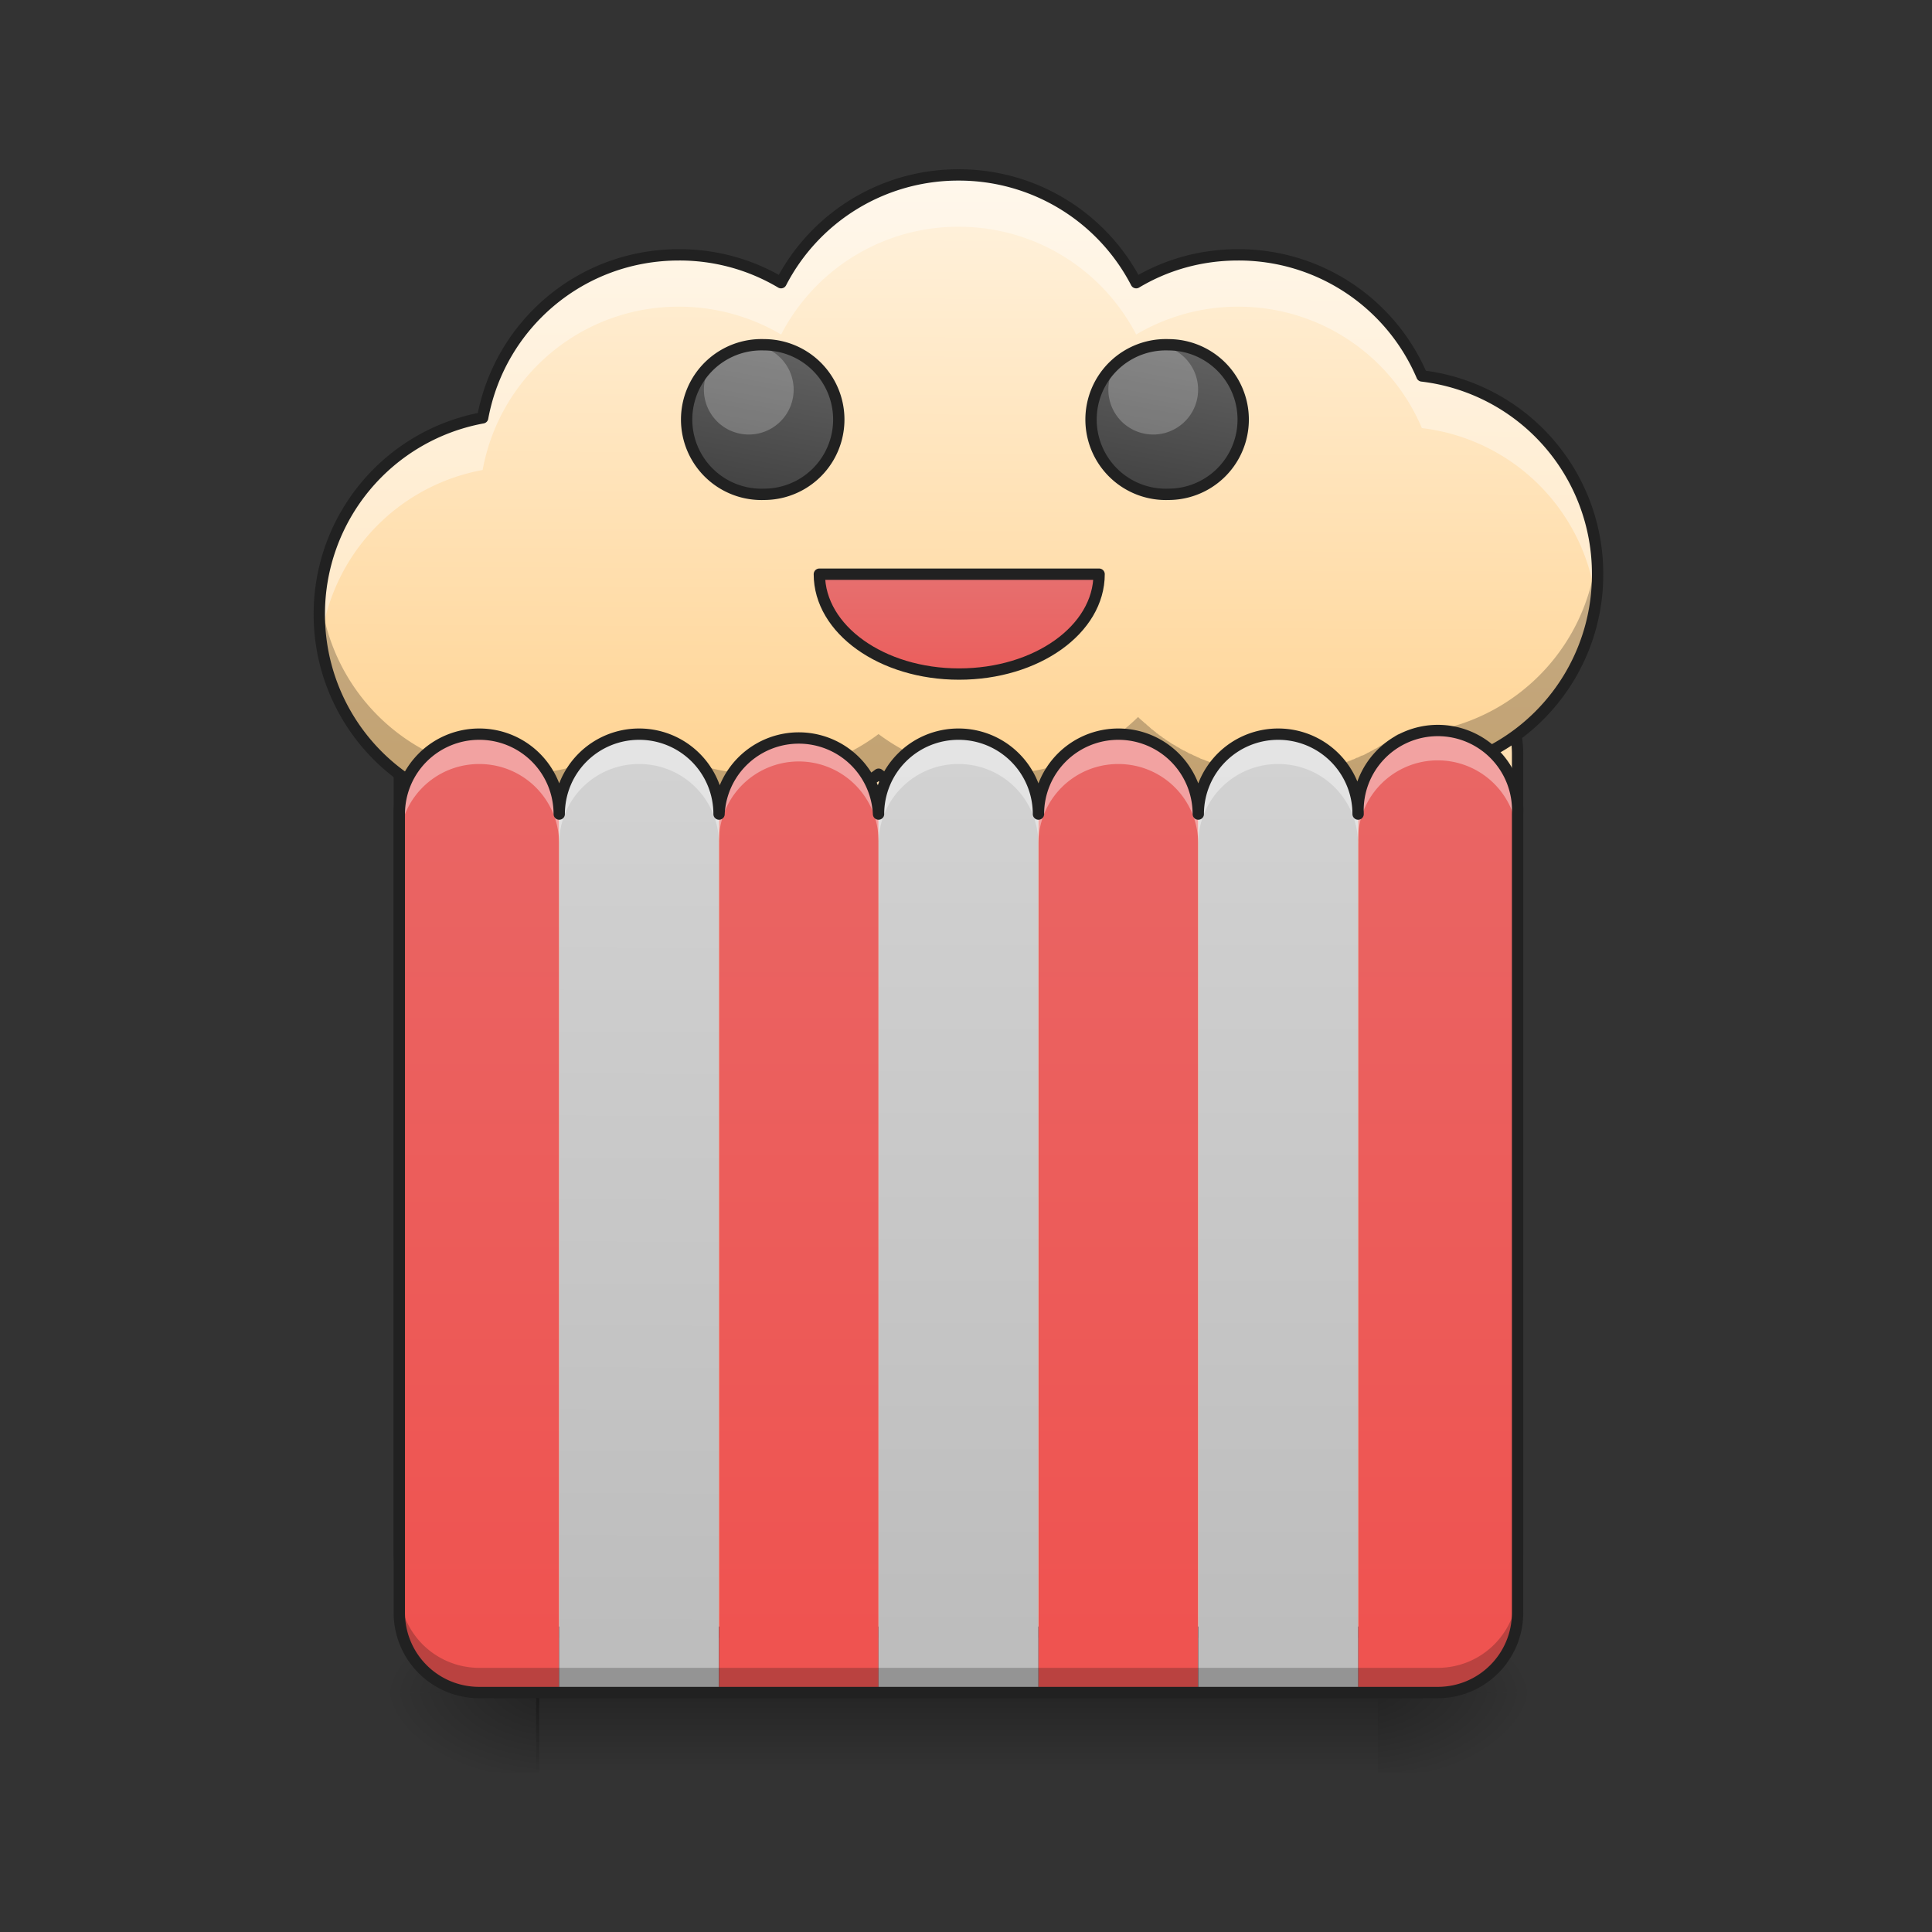 <svg xmlns="http://www.w3.org/2000/svg" width="22pt" height="22pt" viewBox="0 0 22 22"><rect x="0" y="0" width="22" height="22" fill="#333333" stroke="none"/><defs><linearGradient id="a" gradientUnits="userSpaceOnUse" x1="254" y1="233.5" x2="254" y2="254.667" gradientTransform="matrix(.028 0 0 .043 3.839 9.24)"><stop offset="0" stop-opacity=".275"/><stop offset="1" stop-opacity="0"/></linearGradient><radialGradient id="b" gradientUnits="userSpaceOnUse" cx="450.909" cy="189.579" fx="450.909" fy="189.579" r="21.167" gradientTransform="matrix(0 -.054 -.097 0 33.793 43.722)"><stop offset="0" stop-opacity=".314"/><stop offset=".222" stop-opacity=".275"/><stop offset="1" stop-opacity="0"/></radialGradient><radialGradient id="c" gradientUnits="userSpaceOnUse" cx="450.909" cy="189.579" fx="450.909" fy="189.579" r="21.167" gradientTransform="matrix(0 .054 .097 0 -11.963 -5.175)"><stop offset="0" stop-opacity=".314"/><stop offset=".222" stop-opacity=".275"/><stop offset="1" stop-opacity="0"/></radialGradient><radialGradient id="d" gradientUnits="userSpaceOnUse" cx="450.909" cy="189.579" fx="450.909" fy="189.579" r="21.167" gradientTransform="matrix(0 -.054 .097 0 -11.963 43.722)"><stop offset="0" stop-opacity=".314"/><stop offset=".222" stop-opacity=".275"/><stop offset="1" stop-opacity="0"/></radialGradient><radialGradient id="e" gradientUnits="userSpaceOnUse" cx="450.909" cy="189.579" fx="450.909" fy="189.579" r="21.167" gradientTransform="matrix(0 .054 -.097 0 33.793 -5.175)"><stop offset="0" stop-opacity=".314"/><stop offset=".222" stop-opacity=".275"/><stop offset="1" stop-opacity="0"/></radialGradient><linearGradient id="f" gradientUnits="userSpaceOnUse" x1="960" y1="1695.118" x2="960" y2="175.118" gradientTransform="rotate(.24) scale(.011)"><stop offset="0" stop-color="#ffa726"/><stop offset="1" stop-color="#fff3e0"/></linearGradient><linearGradient id="g" gradientUnits="userSpaceOnUse" x1="640" y1="1695.118" x2="640" y2="175.118" gradientTransform="matrix(.011 0 0 .011 -1.82 0)"><stop offset="0" stop-color="#ef5350"/><stop offset="1" stop-color="#e57373"/></linearGradient><linearGradient id="h" gradientUnits="userSpaceOnUse" x1="640" y1="1695.118" x2="640" y2="175.118" gradientTransform="matrix(.011 0 0 .011 9.096 0)"><stop offset="0" stop-color="#ef5350"/><stop offset="1" stop-color="#e57373"/></linearGradient><linearGradient id="i" gradientUnits="userSpaceOnUse" x1="640" y1="1695.118" x2="640" y2="175.118" gradientTransform="rotate(.24) scale(.011)"><stop offset="0" stop-color="#bdbdbd"/><stop offset="1" stop-color="#e0e0e0"/></linearGradient><linearGradient id="j" gradientUnits="userSpaceOnUse" x1="640" y1="1695.118" x2="640" y2="175.118" gradientTransform="matrix(.011 0 0 .011 1.82 0)"><stop offset="0" stop-color="#ef5350"/><stop offset="1" stop-color="#e57373"/></linearGradient><linearGradient id="k" gradientUnits="userSpaceOnUse" x1="640" y1="1695.118" x2="640" y2="175.118" gradientTransform="matrix(.011 0 0 .011 5.458 0)"><stop offset="0" stop-color="#ef5350"/><stop offset="1" stop-color="#e57373"/></linearGradient><linearGradient id="l" gradientUnits="userSpaceOnUse" x1="640" y1="1695.118" x2="640" y2="175.118" gradientTransform="matrix(.011 0 0 .011 3.638 0)"><stop offset="0" stop-color="#bdbdbd"/><stop offset="1" stop-color="#e0e0e0"/></linearGradient><linearGradient id="m" gradientUnits="userSpaceOnUse" x1="640" y1="1695.118" x2="640" y2="175.118" gradientTransform="matrix(.011 0 0 .011 7.277 0)"><stop offset="0" stop-color="#bdbdbd"/><stop offset="1" stop-color="#e0e0e0"/></linearGradient><linearGradient id="n" gradientUnits="userSpaceOnUse" x1="296.333" y1="87.979" x2="291.042" y2="56.229" gradientTransform="matrix(-.05 0 0 .054 23.326 .904)"><stop offset="0" stop-color="#424242"/><stop offset="1" stop-color="#616161"/></linearGradient><linearGradient id="o" gradientUnits="userSpaceOnUse" x1="296.333" y1="87.979" x2="291.042" y2="56.229" gradientTransform="matrix(-.05 0 0 .054 27.93 .904)"><stop offset="0" stop-color="#424242"/><stop offset="1" stop-color="#616161"/></linearGradient><linearGradient id="p" gradientUnits="userSpaceOnUse" x1="960" y1="775.118" x2="960" y2="595.118" gradientTransform="matrix(.265 0 0 .265 0 -225.583)"><stop offset="0" stop-color="#ef5350"/><stop offset="1" stop-color="#e57373"/></linearGradient></defs><path d="M6.105 19.273h9.586v.91H6.105zm0 0" fill="url(#a)"/><path d="M15.691 19.273h1.817v-.91H15.69zm0 0" fill="url(#b)"/><path d="M6.14 19.273H4.32v.91h1.82zm0 0" fill="url(#c)"/><path d="M6.14 19.273H4.32v-.91h1.82zm0 0" fill="url(#d)"/><path d="M15.691 19.273h1.817v.91H15.69zm0 0" fill="url(#e)"/><path d="M5.457 7.672a.906.906 0 0 0-.89.726c-.004.012-.004.028-.008.043a.854.854 0 0 0-.012.141v9.094c0 .504.406.91.91.91h10.914c.504 0 .91-.406.91-.91V8.582c0-.047-.004-.094-.008-.14a.797.797 0 0 0-.082-.254.486.486 0 0 0-.039-.079.914.914 0 0 0-.687-.433c-.031-.004-.063-.004-.094-.004h-.023c-.016 0-.032 0-.047.004a.913.913 0 0 0-.707.434c-.016.023-.028.05-.043.077a.956.956 0 0 0-.07.211c-.004.012-.004.028-.008.043a1.18 1.18 0 0 0-.008.118v.02a.91.91 0 0 0-1.82.003.909.909 0 0 0-.91-.91.909.909 0 0 0-.91.91.909.909 0 0 0-.91-.91.909.909 0 0 0-.911.91.909.909 0 0 0-1.816 0 .909.909 0 0 0-.91-.91.909.909 0 0 0-.91.91.909.909 0 0 0-.911-.91zm0 0" fill="#ffe0b2" stroke-width=".129" stroke-linecap="round" stroke-linejoin="round" stroke="#212121"/><path d="M10.914 1.992a2.27 2.27 0 0 0-2.02 1.227 2.26 2.26 0 0 0-1.164-.317c-1.117 0-2.039.797-2.234 1.856a2.27 2.27 0 0 0-1.86 2.234A2.272 2.272 0 0 0 5.915 9.27a2.26 2.26 0 0 0 1.363-.454 2.26 2.26 0 0 0 1.364.454 2.26 2.26 0 0 0 1.363-.454 2.27 2.27 0 0 0 1.367.454c.621 0 1.18-.25 1.59-.649l.039.035v.004c.016.012.027.024.04.031 0 .004 0 .004.003.004.012.012.023.024.039.035.012.012.027.02.04.032 0 0 0 .004.003.004.012.007.027.02.04.03.015.013.026.024.042.032.016.012.027.024.043.031h.004c.012.012.027.02.043.032.015.011.027.02.043.027 0 .004.004.004.004.004l.043.023c0 .004.004.004.004.004l.043.024c0 .004.004.004.004.004.015.007.027.015.042.023l.004.004.043.023h.004l.047.024h.004a.38.38 0 0 0 .043.02c.004.003.008.003.008.003l.043.02c.004 0 .008.004.011.004l.04.015c.003.004.007.004.011.004l.04.016c.003 0 .007.004.011.004.016.004.027.011.04.015.007 0 .01 0 .015.004l.039.012c.004 0 .008.004.012.004a.641.641 0 0 0 .043.012c.003 0 .007.004.011.004a.491.491 0 0 1 .04.011c.007 0 .011 0 .019.004.012 0 .023.004.035.008.008 0 .012.004.02.004.011.004.023.004.035.008.007 0 .011.004.02.004.01 0 .023.003.034.007h.02c.012.004.023.008.039.008h.012c.015.004.027.008.043.008.007 0 .011 0 .02.004.01 0 .023 0 .038.004h.02c.011 0 .023.004.035.004h.023c.012 0 .024.004.036.004h.059c.019 0 .038.004.058.004.015 0 .035-.004.054-.004H14.684c.011-.004.02-.004.03-.004h.02c.016-.004.028-.004.04-.004.003 0 .011 0 .015-.004.02 0 .035 0 .05-.004.009 0 .013 0 .016-.004.012 0 .028 0 .04-.004.003 0 .011 0 .02-.004.01 0 .019-.004.03-.004.008 0 .016-.004.02-.004.012 0 .023-.003.035-.007.004 0 .012 0 .02-.004.015 0 .03-.004.046-.008.004 0 .008-.004.012-.004.012-.004.027-.004.04-.008.007-.004.015-.004.023-.008.007 0 .015-.004.023-.007.008 0 .02-.004.027-.004a.056.056 0 0 1 .024-.008c.008-.004.015-.008.023-.008l.032-.012c.003 0 .011-.004.015-.004h.004c.012-.003.027-.011.043-.015l.023-.012a.056.056 0 0 0 .024-.008c.008-.004.016-.004.027-.008a.03.03 0 0 1 .02-.007l.023-.012.024-.012c.007-.004.015-.004.023-.008l.024-.011.046-.024a.03.03 0 0 0 .016-.008c.008-.003.02-.007.027-.015A.03.03 0 0 0 15.625 9l.027-.012c.004-.004.012-.008.016-.011a.063.063 0 0 0 .027-.016.03.03 0 0 0 .016-.008c.02-.012.035-.02.05-.031.005-.004.009-.004.012-.008.012-.004.02-.012.028-.016l.015-.011c.008-.004.016-.012.024-.016l.02-.012c.007-.007.015-.011.023-.015l.012-.012c.011-.008.02-.012.027-.02a2.267 2.267 0 0 0 2.27-2.273 2.267 2.267 0 0 0-2-2.258 2.268 2.268 0 0 0-2.094-1.379c-.426 0-.82.114-1.16.317a2.272 2.272 0 0 0-2.024-1.227zm0 0" fill="url(#f)"/><path d="M18.18 6.313a2.27 2.27 0 0 1-2.258 2.046c-.008.004-.016.012-.027.016l-.012.012a.082.082 0 0 1-.024.015c-.007.008-.011.012-.02.016a.082.082 0 0 0-.023.016l-.015.011-.028.016c-.003 0-.007.004-.011.008-.016.008-.032.02-.051.027l-.016.012c-.008.004-.015.012-.027.015-.004.004-.012.004-.016.008l-.027.016c-.004.004-.012.004-.016.008l-.027.015a.03.03 0 0 0-.016.008l-.046.024c-.008 0-.016.003-.024.007l-.023.012a.056.056 0 0 1-.024.008l-.023.012c-.008.004-.016.007-.02.007l-.027.012c-.008.004-.016.004-.024.008-.007.004-.015.008-.023.008-.016.008-.031.011-.043.015h-.004c-.004.004-.012.004-.015.008-.012.004-.02.008-.032.008a.056.056 0 0 1-.023.008c-.008.004-.016.008-.024.008-.007.004-.02.004-.027.007-.008.004-.016.004-.023.008-.008 0-.016.004-.024.004l-.039.012h-.012l-.046.012c-.008 0-.016.004-.02.004-.012.003-.023.003-.035.007-.004 0-.012 0-.02.004-.011 0-.02 0-.03.004-.009 0-.017 0-.02.004-.012 0-.028.004-.04.004-.003 0-.007 0-.015.004-.016 0-.031.004-.05.004h-.017c-.011.004-.023.004-.039.004-.004 0-.011.004-.02.004h-.054c-.012.004-.023.004-.035.004h-.168c-.004 0-.012-.004-.02-.004h-.035c-.007 0-.015 0-.023-.004h-.035c-.008 0-.016-.004-.02-.004-.015 0-.027 0-.039-.004h-.02c-.015-.004-.027-.004-.042-.008h-.012c-.016-.004-.027-.004-.04-.008-.007 0-.01 0-.019-.004a.114.114 0 0 1-.035-.007h-.02a.114.114 0 0 0-.034-.008c-.008-.004-.012-.004-.02-.004l-.035-.012c-.008 0-.012 0-.02-.004a.116.116 0 0 0-.039-.008c-.004-.004-.008-.004-.011-.004-.016-.003-.032-.011-.043-.015h-.012l-.04-.016c-.003 0-.007 0-.015-.004-.012-.004-.023-.008-.039-.011-.004-.004-.008-.004-.012-.004-.011-.008-.027-.012-.039-.016-.004-.004-.008-.004-.011-.004-.012-.008-.028-.012-.04-.015-.003-.004-.007-.004-.011-.004-.016-.008-.028-.016-.043-.02 0 0-.004-.004-.008-.004-.012-.008-.027-.012-.043-.02l-.004-.003c-.015-.008-.031-.012-.047-.02 0 0 0-.004-.004-.004l-.043-.023h-.004l-.043-.024-.003-.003-.043-.024-.004-.004-.043-.023c0-.004-.004-.004-.004-.004-.016-.008-.027-.02-.043-.027-.016-.012-.031-.02-.043-.032h-.004c-.016-.011-.027-.023-.043-.031-.016-.012-.027-.023-.043-.031V8.34a.274.274 0 0 1-.039-.031h-.004l-.039-.036c-.016-.011-.027-.023-.039-.035h-.004A.352.352 0 0 0 13 8.203c-.012-.012-.027-.023-.04-.039-.41.402-.968.649-1.589.649a2.27 2.27 0 0 1-1.367-.454 2.26 2.26 0 0 1-1.363.454 2.26 2.26 0 0 1-1.364-.454 2.26 2.26 0 0 1-1.363.454 2.27 2.27 0 0 1-2.266-2.047A2.272 2.272 0 0 0 5.914 9.27a2.26 2.26 0 0 0 1.363-.454 2.26 2.26 0 0 0 1.364.454 2.26 2.26 0 0 0 1.363-.454 2.27 2.27 0 0 0 1.367.454c.621 0 1.18-.25 1.59-.649l.039.035v.004c.016.012.027.024.04.031 0 .004 0 .004.003.004.012.012.023.024.039.035.012.012.027.02.04.032 0 0 0 .004.003.004.012.007.027.02.04.03.015.013.026.024.042.032.016.012.027.024.043.031h.004c.012.012.027.02.043.032.015.011.027.02.043.027 0 .004.004.004.004.004l.043.023c0 .004.004.004.004.004l.043.024c0 .004.004.004.004.004.015.007.027.015.042.023l.004.004.043.023h.004l.047.024h.004a.38.38 0 0 0 .043.02c.004.003.008.003.008.003l.043.02c.004 0 .008.004.011.004l.04.015c.003.004.007.004.011.004l.04.016c.003 0 .007.004.011.004.016.004.027.011.04.015.007 0 .01 0 .015.004l.039.012c.004 0 .008.004.012.004a.641.641 0 0 0 .043.012c.003 0 .007.004.011.004a.491.491 0 0 1 .04.011c.007 0 .011 0 .019.004.012 0 .023.004.035.008.008 0 .012.004.02.004.011.004.023.004.035.008.007 0 .011.004.02.004.01 0 .023.003.034.007h.02c.012.004.023.008.039.008h.012c.015.004.027.008.043.008.007 0 .011 0 .02.004.01 0 .023 0 .038.004h.02c.011 0 .023.004.035.004h.023c.012 0 .024.004.036.004h.059c.019 0 .038.004.058.004.015 0 .035-.004.054-.004H14.684c.011-.004.02-.004.03-.004h.02c.016-.004.028-.004.04-.004.003 0 .011 0 .015-.004.02 0 .035 0 .05-.004.009 0 .013 0 .016-.004.012 0 .028 0 .04-.004.003 0 .011 0 .02-.004.01 0 .019-.004.03-.004.008 0 .016-.004.02-.004.012 0 .023-.003.035-.007.004 0 .012 0 .02-.004.015 0 .03-.004.046-.008.004 0 .008-.004.012-.004.012-.004.027-.004.04-.008.007-.004.015-.004.023-.008.007 0 .015-.004.023-.007.008 0 .02-.004.027-.004a.056.056 0 0 1 .024-.008c.008-.004.015-.008.023-.008l.032-.012c.003 0 .011-.004.015-.004h.004c.012-.003.027-.011.043-.015l.023-.012a.056.056 0 0 0 .024-.008c.008-.004.016-.004.027-.008a.03.03 0 0 1 .02-.007l.023-.012.024-.012c.007-.004.015-.004.023-.008l.024-.011.046-.024a.03.03 0 0 0 .016-.008c.008-.003.02-.007.027-.015A.03.03 0 0 0 15.625 9l.027-.012c.004-.004.012-.008.016-.011a.063.063 0 0 0 .027-.016.03.03 0 0 0 .016-.008c.02-.012.035-.02.05-.031.005-.004.009-.004.012-.008.012-.004.02-.012.028-.016l.015-.011c.008-.004.016-.012.024-.016l.02-.012c.007-.007.015-.011.023-.015l.012-.012c.011-.008.02-.012.027-.02a2.267 2.267 0 0 0 2.258-2.5zm0 0" fill-opacity=".235"/><path d="M10.914 1.992a2.27 2.27 0 0 0-2.02 1.227 2.26 2.26 0 0 0-1.164-.317c-1.117 0-2.039.797-2.234 1.856a2.27 2.27 0 0 0-1.84 2.531 2.268 2.268 0 0 1 1.84-1.937 2.266 2.266 0 0 1 2.234-1.86c.426 0 .825.117 1.165.317a2.27 2.27 0 0 1 2.02-1.227c.882 0 1.644.496 2.023 1.227.34-.2.734-.317 1.16-.317.941 0 1.75.567 2.093 1.383a2.264 2.264 0 0 1 1.98 1.96 2.267 2.267 0 0 0-1.98-2.555 2.268 2.268 0 0 0-2.093-1.378c-.426 0-.82.114-1.16.317a2.272 2.272 0 0 0-2.024-1.227zm0 0" fill="#fff" fill-opacity=".392"/><path d="M10.914 1.992a2.27 2.27 0 0 0-2.02 1.227 2.26 2.26 0 0 0-1.164-.317c-1.117 0-2.039.797-2.234 1.856a2.27 2.27 0 0 0-1.86 2.234A2.272 2.272 0 0 0 5.915 9.27a2.26 2.26 0 0 0 1.363-.454 2.26 2.26 0 0 0 1.364.454 2.26 2.26 0 0 0 1.363-.454 2.27 2.27 0 0 0 1.367.454c.621 0 1.18-.25 1.59-.649l.039.035v.004c.016.012.027.024.04.031a.352.352 0 0 0 .043.04c.01.011.026.019.038.03 0 0 0 .005.004.005.012.007.027.02.04.03.015.013.026.024.042.032.016.012.027.024.043.031h.004c.012.012.027.02.043.032.015.011.027.02.043.027 0 .004.004.004.004.004l.043.023c0 .004.004.004.004.004l.043.024c0 .004.003.004.003.004.016.007.028.015.043.023l.004.004.043.023h.004l.047.024h.004l.043.02a.012.012 0 0 0 .008.003l.043.02c.004 0 .008.004.011.004l.04.015c.003.004.007.004.011.004l.04.016c.003 0 .007.004.011.004.016.004.027.011.04.015.007 0 .01 0 .015.004l.039.012c.004 0 .008.004.012.004a.64.64 0 0 0 .042.012l.012.003a.492.492 0 0 1 .04.012c.007 0 .011 0 .019.004.012 0 .023.004.035.008.008 0 .012.004.02.004.011.004.023.004.035.008.007 0 .011.004.02.004.01 0 .023.003.034.007h.02a.116.116 0 0 0 .039.008h.012c.015.004.027.008.043.008.007 0 .011 0 .02.004.01 0 .023 0 .038.004h.02c.011 0 .023.004.035.004h.023c.012 0 .024.004.035.004h.06c.019 0 .038.004.058.004.015 0 .035-.004.054-.004H14.684c.011-.004.02-.004.03-.004h.02c.016-.004.028-.004.04-.004.003 0 .011 0 .015-.004.02 0 .035 0 .05-.004.009 0 .013 0 .016-.004.012 0 .028 0 .04-.004.003 0 .011 0 .02-.004.01 0 .019-.004.03-.004.008 0 .016-.004.02-.004.012 0 .023-.003.035-.007.004 0 .012 0 .02-.004.015 0 .03-.004.046-.008.004 0 .008-.004.012-.004.012-.004.027-.004.04-.008.007-.004.015-.004.023-.008a.056.056 0 0 0 .023-.007c.008 0 .02-.004.027-.004a.056.056 0 0 1 .024-.008c.008-.004.015-.008.023-.008l.032-.012c.003 0 .011-.004.015-.004h.004c.012-.003.027-.011.043-.015l.023-.012a.056.056 0 0 0 .024-.008c.008-.004.016-.004.027-.008a.03.03 0 0 1 .02-.007l.023-.012.024-.012c.007-.004.015-.004.023-.008l.024-.011.046-.024a.03.03 0 0 0 .016-.008c.008-.003.02-.007.027-.015A.03.03 0 0 0 15.625 9l.027-.012c.004-.004.012-.008.016-.011a.063.063 0 0 0 .027-.016.03.03 0 0 0 .016-.008c.02-.012.035-.02.05-.031.005-.004.009-.004.012-.008.012-.004.02-.012.028-.016l.015-.011c.008-.004.016-.012.024-.016l.02-.012c.007-.007.015-.011.023-.015l.012-.012c.011-.008.02-.012.027-.02a2.267 2.267 0 0 0 2.27-2.273 2.267 2.267 0 0 0-2-2.258 2.268 2.268 0 0 0-2.094-1.379c-.426 0-.82.114-1.16.317a2.272 2.272 0 0 0-2.024-1.227zm0 0" fill="none" stroke-width=".129" stroke-linecap="round" stroke-linejoin="round" stroke="#212121"/><path d="M5.457 8.36a.906.906 0 0 0-.89.726c-.005.012-.005.027-.008.043a.82.82 0 0 0-.012.14v9.094c0 .504.406.91.91.91h.91V9.27a.909.909 0 0 0-.91-.91zm0 0" fill="url(#g)"/><path d="M16.371 8.36h-.07c-.016.003-.028.003-.043.007a.901.901 0 0 0-.664.43c-.016.023-.028.05-.043.074a.989.989 0 0 0-.07.215c-.004.012-.004.027-.008.043-.004.039-.008.078-.008.117v10.027h.906c.504 0 .91-.406.91-.91V9.27c0-.051-.004-.094-.008-.141a.824.824 0 0 0-.082-.258c-.011-.023-.023-.05-.039-.074a.903.903 0 0 0-.687-.434c-.031-.004-.063-.004-.094-.004zm0 0" fill="url(#h)"/><path d="M7.277 8.36a.909.909 0 0 0-.91.91v10.003h1.82V9.27a.909.909 0 0 0-.91-.91zm0 0" fill="url(#i)"/><path d="M9.098 8.36a.909.909 0 0 0-.91.91v10.003h1.816V9.27a.905.905 0 0 0-.906-.91zm0 0" fill="url(#j)"/><path d="M12.734 8.36a.909.909 0 0 0-.91.91v10.003h1.82V9.27a.909.909 0 0 0-.91-.91zm0 0" fill="url(#k)"/><path d="M10.914 8.36a.909.909 0 0 0-.91.91v10.003h1.82V9.27a.909.909 0 0 0-.91-.91zm0 0" fill="url(#l)"/><path d="M14.555 8.36a.909.909 0 0 0-.91.91v10.003h1.82V9.27a.909.909 0 0 0-.91-.91zm0 0" fill="url(#m)"/><path d="M5.457 8.36a.909.909 0 0 0-.91.91v.34c0-.505.406-.91.91-.91s.91.405.91.91c0-.505.406-.91.91-.91s.91.405.91.91a.909.909 0 1 1 1.817 0c0-.505.406-.91.91-.91s.91.405.91.91c0-.505.406-.91.91-.91s.91.405.91.91c0-.505.407-.91.91-.91.505 0 .91.405.91.91a.909.909 0 1 1 1.816 0l.001-.34a.909.909 0 1 0-1.816 0 .909.909 0 0 0-.91-.91.909.909 0 0 0-.91.91.909.909 0 0 0-.91-.91.909.909 0 0 0-.91.91.909.909 0 0 0-.91-.91.909.909 0 0 0-.911.91.909.909 0 0 0-1.816 0 .909.909 0 0 0-.91-.91.909.909 0 0 0-.91.91.909.909 0 0 0-.911-.91zm0 0" fill="#fff" fill-opacity=".392"/><path d="M4.547 18.082v.281c0 .504.406.91.91.91h10.914c.504 0 .91-.406.91-.91v-.281c0 .504-.406.91-.91.91H5.457a.909.909 0 0 1-.91-.91zm0 0" fill="#0d0d0d" fill-opacity=".235"/><path d="M5.457 8.36a.909.909 0 0 0-.91.91v9.093c0 .504.406.91.91.91h10.914c.504 0 .91-.406.91-.91V9.27a.909.909 0 1 0-1.816 0 .909.909 0 0 0-.91-.91.909.909 0 0 0-.91.91.909.909 0 0 0-.91-.91.909.909 0 0 0-.91.91.909.909 0 0 0-.91-.91.909.909 0 0 0-.911.91.909.909 0 0 0-1.816 0 .909.909 0 0 0-.91-.91.909.909 0 0 0-.91.91.909.909 0 0 0-.911-.91zm0 0" fill="none" stroke-width=".129" stroke-linecap="round" stroke-linejoin="round" stroke="#212121"/><path d="M8.7 3.926a.852.852 0 1 0 0 1.703.851.851 0 1 0 0-1.703zm0 0" fill="url(#n)"/><path d="M8.527 3.926a.511.511 0 1 0-.001 1.022.511.511 0 0 0 .001-1.022zm0 0" fill="#fff" fill-opacity=".235"/><path d="M8.7 3.926a.852.852 0 1 0 0 1.703.851.851 0 1 0 0-1.703zm0 0" fill="none" stroke-width=".129" stroke-linecap="round" stroke-linejoin="round" stroke="#212121"/><path d="M13.305 3.926a.852.852 0 1 0 0 1.703.851.851 0 1 0 0-1.703zm0 0" fill="url(#o)"/><path d="M13.133 3.926a.511.511 0 1 0-.002 1.022.511.511 0 0 0 .002-1.022zm0 0" fill="#fff" fill-opacity=".235"/><path d="M13.305 3.926a.852.852 0 1 0 0 1.703.851.851 0 1 0 0-1.703zm0 0" fill="none" stroke-width=".129" stroke-linecap="round" stroke-linejoin="round" stroke="#212121"/><path d="M216.98-62.833c0 14.635 16.543 26.452 36.996 26.452 20.543 0 37.087-11.817 37.087-26.452zm0 0" transform="matrix(.043 0 0 .043 0 9.24)" fill="url(#p)" stroke-width="3" stroke-linecap="round" stroke-linejoin="round" stroke="#212121"/></svg>